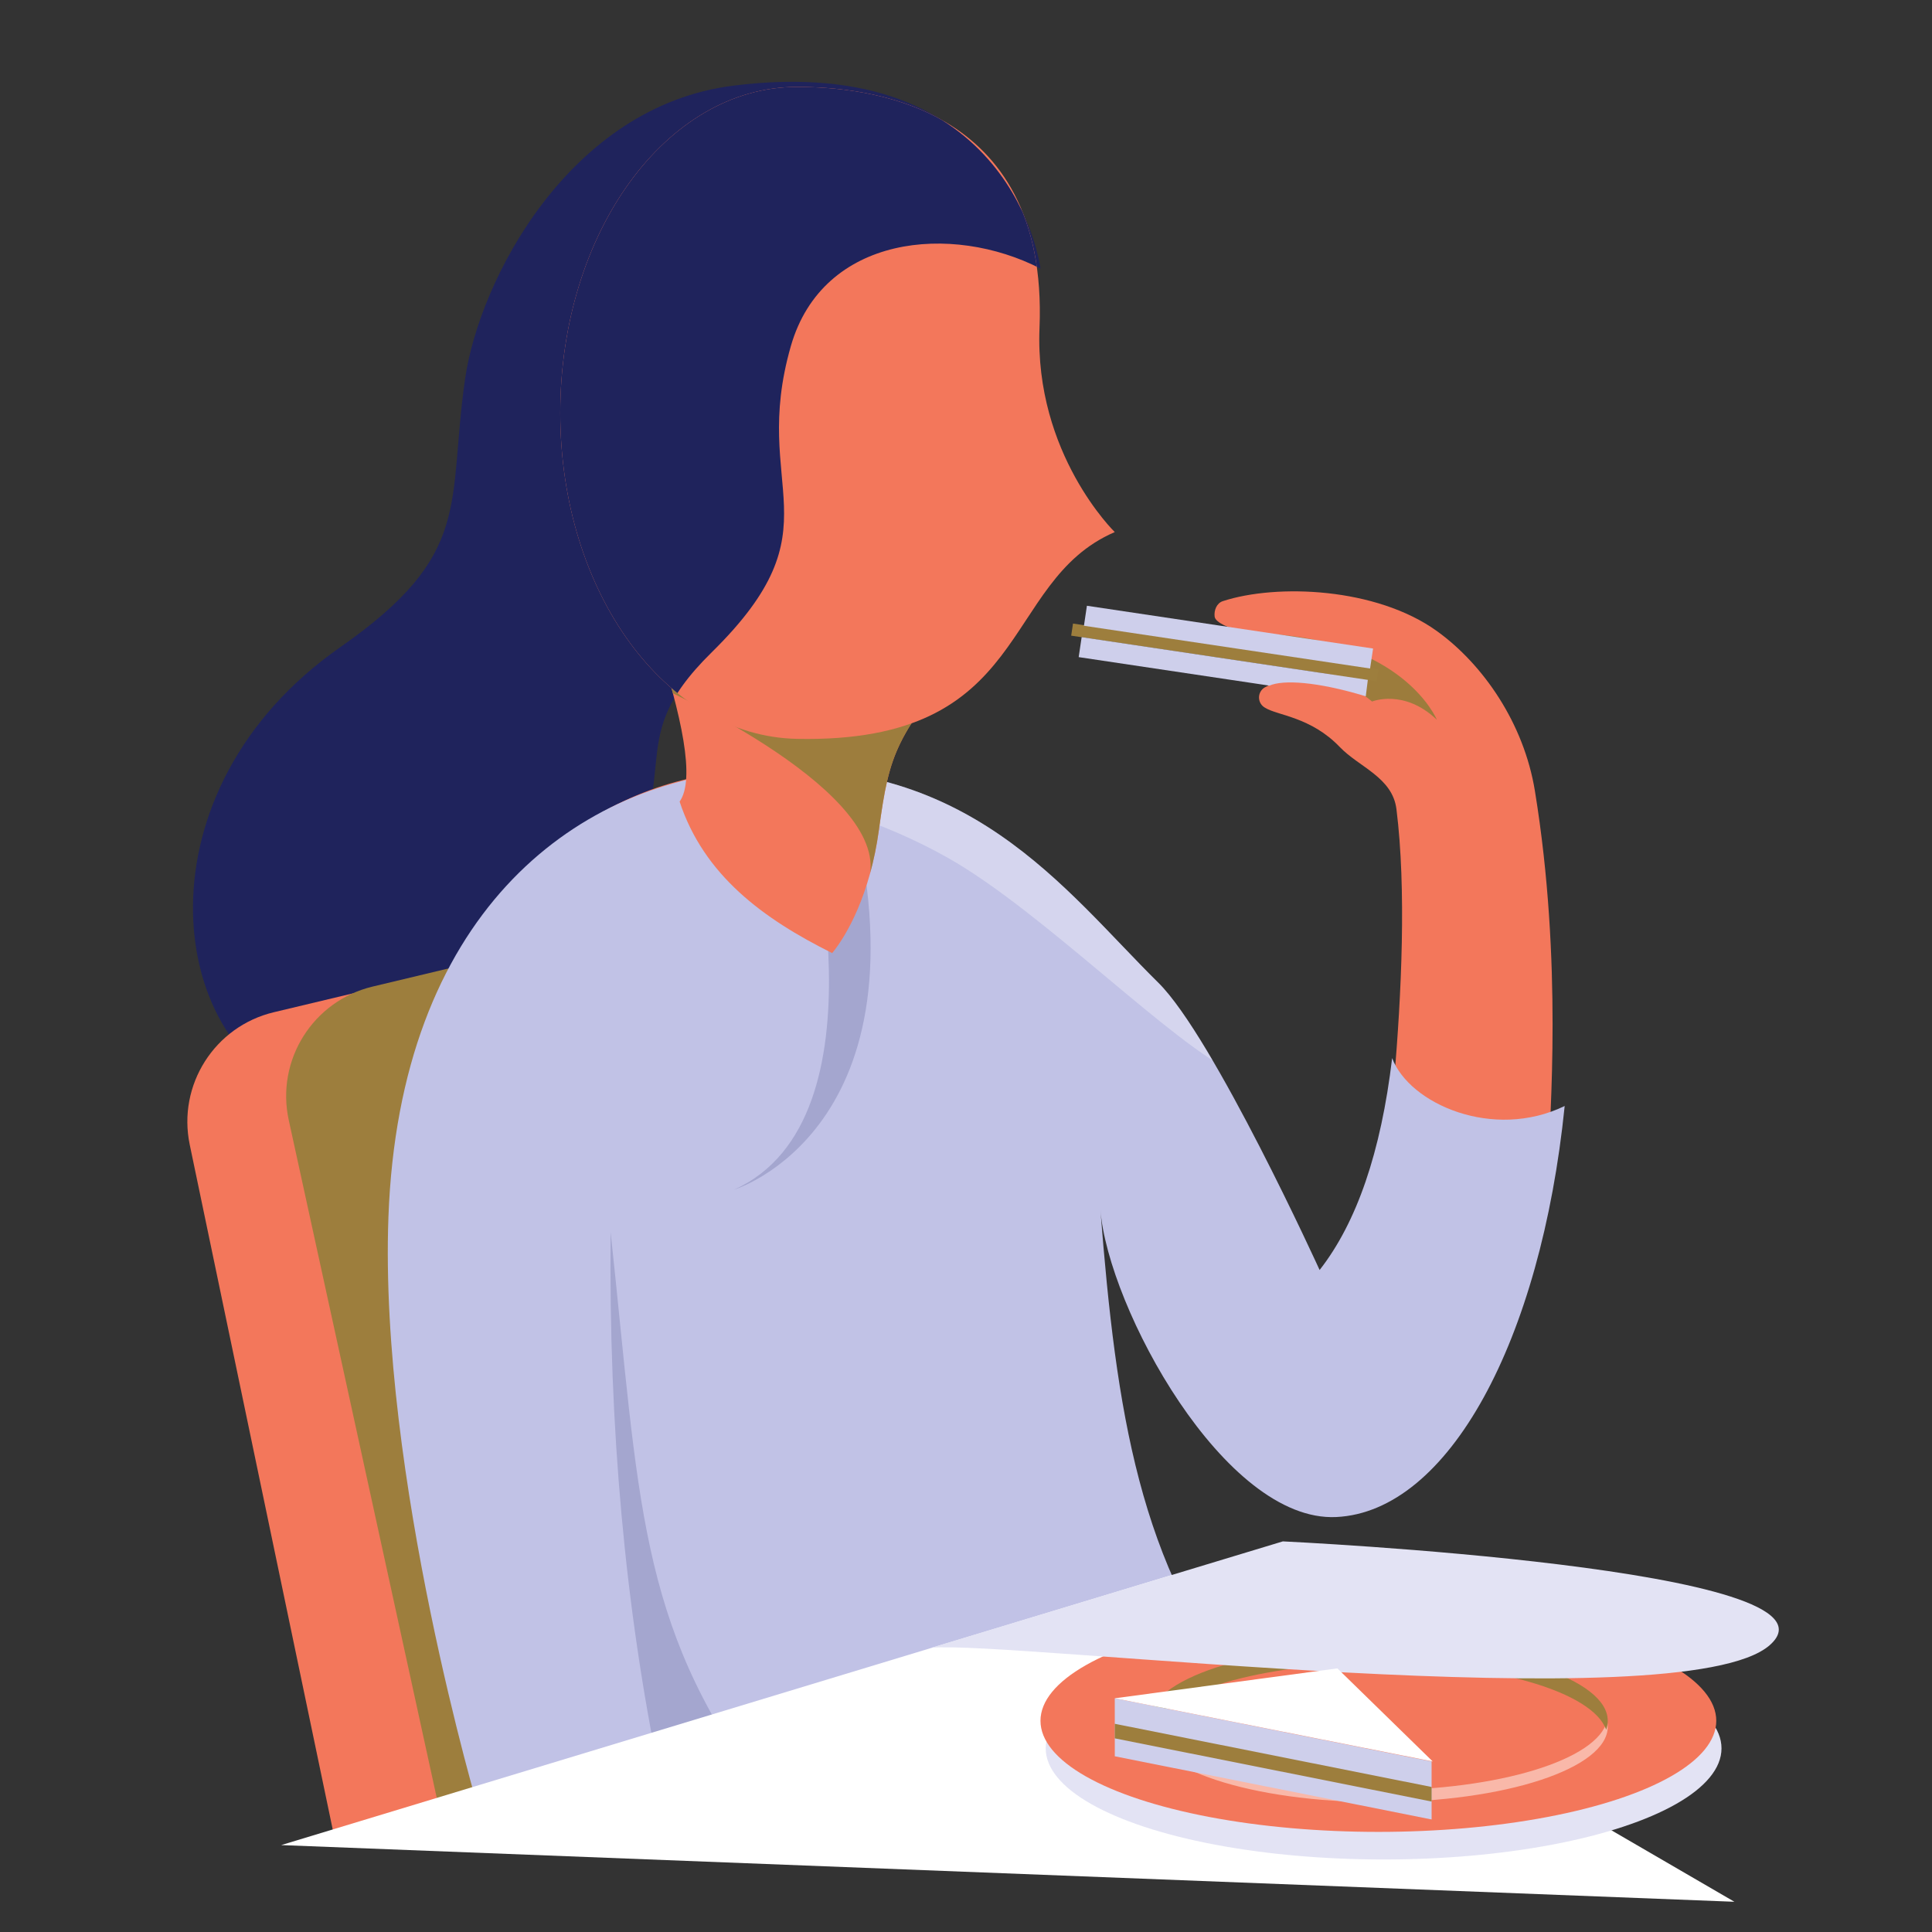 <?xml version="1.0" encoding="UTF-8" standalone="no"?>
<!DOCTYPE svg PUBLIC "-//W3C//DTD SVG 1.1//EN" "http://www.w3.org/Graphics/SVG/1.1/DTD/svg11.dtd">
<svg width="100%" height="100%" viewBox="0 0 65 65" version="1.1" xmlns="http://www.w3.org/2000/svg" xmlns:xlink="http://www.w3.org/1999/xlink" xml:space="preserve" xmlns:serif="http://www.serif.com/" style="fill-rule:evenodd;clip-rule:evenodd;stroke-linejoin:round;stroke-miterlimit:2;">
    <rect x="0" y="0" width="65" height="65" fill="#333333" stroke="none"/>
    <rect id="Consumers" x="0.738" y="0.458" width="64" height="64" style="fill:none;"/>
    <path d="M11.446,21.775C15.961,18.621 15.036,16.97 15.65,12.73C16.13,9.422 19.152,3.581 24.655,2.884C34.108,1.686 35.006,9.036 35.006,9.036C32.03,7.504 27.684,7.893 26.607,11.645C25.217,16.487 28.265,17.697 23.947,21.944C20.661,25.176 23.446,25.839 20.166,31.196C18.828,33.381 14.927,38.605 10.256,36.86C5.517,35.088 4.564,26.583 11.446,21.775Z" style="fill:#1f235c;"/>
    <path d="M11.211,61.632C11.211,61.632 7.907,45.81 6.384,38.515C5.964,36.507 7.219,34.531 9.214,34.055C12.811,33.197 18.234,31.903 21.202,31.195C22.406,30.908 23.63,31.589 24.022,32.763C26.333,39.695 33.64,61.617 33.64,61.617L11.211,61.632Z" style="fill:#f3775b;"/>
    <path d="M14.944,61.632C14.944,61.632 11.35,45.172 9.715,37.686C9.275,35.669 10.529,33.672 12.537,33.192C16.131,32.333 21.514,31.047 24.392,30.36C25.533,30.087 26.704,30.684 27.153,31.768C29.703,37.924 37.633,57.065 37.633,57.065L14.944,61.632Z" style="fill:#9d7e3d;"/>
    <path d="M16.234,57.08C16.234,57.08 13.938,47.907 14.257,39.211C14.629,29.047 20.836,26.16 25.05,25.925C32.569,25.505 36.279,40.154 36.279,40.154C36.279,40.154 36.249,40.322 36.312,40.602C37.996,48.09 34.186,57.137 34.186,57.137L16.234,57.08Z" style="fill:#f3775b;"/>
    <clipPath id="_clip1">
        <path d="M16.234,57.08C16.234,57.08 13.938,47.907 14.257,39.211C14.629,29.047 20.836,26.16 25.05,25.925C32.569,25.505 36.279,40.154 36.279,40.154C36.279,40.154 36.249,40.322 36.312,40.602C37.996,48.09 34.186,57.137 34.186,57.137L16.234,57.08Z"/>
    </clipPath>
    <g clip-path="url(#_clip1)">
        <path d="M69.141,38.96C67.993,40.78 67.076,42.117 66.541,42.658C66.541,42.658 66.892,43.767 65.753,44.781C65.753,44.781 68.626,43.869 69.141,38.96Z" style="fill:#a46048;"/>
    </g>
    <path d="M52.104,38.971C52.024,44.151 46.315,41.454 46.315,41.454C46.315,41.454 47.656,32.597 46.982,27.224C46.848,26.153 45.727,25.812 45.078,25.135C44.101,24.115 42.979,24.074 42.565,23.813C42.44,23.746 42.362,23.618 42.358,23.477C42.354,23.336 42.426,23.204 42.546,23.13C43.007,22.915 43.416,22.482 44.819,22.697C44.834,22.699 43.888,21.756 41.62,21.194C41.411,21.143 40.891,20.958 40.865,20.745C40.839,20.531 40.935,20.292 41.14,20.225C42.955,19.633 46.303,19.763 48.345,21.233C49.899,22.353 51.268,24.332 51.639,26.603C52.588,32.403 52.124,37.642 52.104,38.971Z" style="fill:#f3775b;"/>
    <clipPath id="_clip2">
        <path d="M52.104,38.971C52.024,44.151 46.315,41.454 46.315,41.454C46.315,41.454 47.656,32.597 46.982,27.224C46.848,26.153 45.727,25.812 45.078,25.135C44.101,24.115 42.979,24.074 42.565,23.813C42.44,23.746 42.362,23.618 42.358,23.477C42.354,23.336 42.426,23.204 42.546,23.13C43.007,22.915 43.416,22.482 44.819,22.697C44.834,22.699 43.888,21.756 41.62,21.194C41.411,21.143 40.891,20.958 40.865,20.745C40.839,20.531 40.935,20.292 41.14,20.225C42.955,19.633 46.303,19.763 48.345,21.233C49.899,22.353 51.268,24.332 51.639,26.603C52.588,32.403 52.124,37.642 52.104,38.971Z"/>
    </clipPath>
    <g clip-path="url(#_clip2)">
        <path d="M42.266,21.311C44.172,22.308 45.579,23.113 46.162,23.602C46.162,23.602 47.238,23.163 48.341,24.215C48.341,24.215 47.2,21.426 42.266,21.311Z" style="fill:#9c7c3c;"/>
    </g>
    <path d="M16.132,60.994C16.132,60.994 12.75,49.644 13.068,40.948C13.441,30.784 19.28,26.4 25.05,25.925C32.556,25.307 35.795,29.931 38.97,33.063C40.832,34.9 44.397,42.728 44.397,42.728C45.645,41.132 46.461,38.762 46.837,35.599C47.416,37.136 50.233,38.378 52.642,37.21C51.84,45.109 48.735,50.857 44.957,51.039C41.197,51.22 37.279,43.986 37.022,40.704C37.554,47.486 38.332,52.696 41.954,57.161L16.132,60.994Z" style="fill:#c1c2e6;"/>
    <clipPath id="_clip3">
        <path d="M16.132,60.994C16.132,60.994 12.75,49.644 13.068,40.948C13.441,30.784 19.28,26.4 25.05,25.925C32.556,25.307 35.795,29.931 38.97,33.063C40.832,34.9 44.397,42.728 44.397,42.728C45.645,41.132 46.461,38.762 46.837,35.599C47.416,37.136 50.233,38.378 52.642,37.21C51.84,45.109 48.735,50.857 44.957,51.039C41.197,51.22 37.279,43.986 37.022,40.704C37.554,47.486 38.332,52.696 41.954,57.161L16.132,60.994Z"/>
    </clipPath>
    <g clip-path="url(#_clip3)">
        <path d="M20.544,41.456C20.476,48.067 21.042,54.143 22.195,59.726L25.545,60.148C21.468,54.588 21.512,50.453 20.544,41.456Z" style="fill:#a4a6cf;"/>
        <path d="M27.118,27.09C27.118,27.09 29.977,37.659 24.695,40.026C24.695,40.026 31.386,37.997 28.621,26.981L27.118,27.09Z" style="fill:#a4a6cf;"/>
        <path d="M22.057,26.206C22.057,26.206 27.282,26.249 31.91,28.872C35.113,30.687 39.503,35.198 41.579,36.109C43.655,37.02 42.081,32.155 42.081,32.155C42.081,32.155 34.991,21.29 22.057,26.206Z" style="fill:#fff;fill-opacity:0.32;"/>
    </g>
    <path d="M22.058,21.386C22.943,24.102 23.397,26.22 22.865,26.969C23.682,29.444 25.666,30.906 27.998,32.066C28.503,31.448 29.275,30.076 29.569,27.925C29.932,25.274 30.122,24.782 32.686,21.724L22.058,21.386Z" style="fill:#f3775b;"/>
    <clipPath id="_clip4">
        <path d="M22.058,21.386C22.943,24.102 23.397,26.22 22.865,26.969C23.682,29.444 25.666,30.906 27.998,32.066C28.503,31.448 29.275,30.076 29.569,27.925C29.932,25.274 30.122,24.782 32.686,21.724L22.058,21.386Z"/>
    </clipPath>
    <g clip-path="url(#_clip4)">
        <path d="M21.978,23.016C21.978,23.016 29.675,26.404 29.277,29.369C28.242,37.073 34.193,24.145 34.193,24.145L21.978,23.016Z" style="fill:#917f39;fill-opacity:0.87;"/>
    </g>
    <path d="M26.81,2.924C28.977,2.924 35.285,3.393 34.973,11.036C34.801,15.275 37.505,17.901 37.505,17.901C33.599,19.586 34.779,25.019 26.81,24.858C22.417,24.769 18.849,19.944 18.849,13.891C18.849,7.838 22.416,2.924 26.81,2.924Z" style="fill:#f3775b;"/>
    <clipPath id="_clip5">
        <path d="M26.81,2.924C28.977,2.924 35.285,3.393 34.973,11.036C34.801,15.275 37.505,17.901 37.505,17.901C33.599,19.586 34.779,25.019 26.81,24.858C22.417,24.769 18.849,19.944 18.849,13.891C18.849,7.838 22.416,2.924 26.81,2.924Z"/>
    </clipPath>
    <g clip-path="url(#_clip5)">
        <path d="M11.446,21.775C15.961,18.621 15.036,16.97 15.65,12.73C16.13,9.422 19.152,3.581 24.655,2.884C34.108,1.686 35.006,9.036 35.006,9.036C32.03,7.504 27.684,7.893 26.607,11.645C25.217,16.487 28.265,17.697 23.947,21.944C20.661,25.176 23.446,25.839 20.166,31.196C18.828,33.381 14.927,38.605 10.256,36.86C5.517,35.088 4.564,26.583 11.446,21.775Z" style="fill:#1f235c;"/>
    </g>
    <path d="M9.46,62.076L39.432,52.987L58.352,63.983L9.46,62.076Z" style="fill:#fff;"/>
    <ellipse cx="46.55" cy="58.822" rx="11.368" ry="3.738" style="fill:#e3e3f4;"/>
    <ellipse cx="46.374" cy="57.894" rx="11.368" ry="3.738" style="fill:#f3775b;"/>
    <path d="M38.681,57.894C38.991,59.201 42.32,60.231 46.374,60.231C50.429,60.231 53.757,59.201 54.068,57.894C54.083,57.96 54.091,58.027 54.091,58.094C54.091,59.494 50.633,60.631 46.374,60.631C42.115,60.631 38.657,59.494 38.657,58.094C38.657,58.027 38.665,57.96 38.681,57.894Z" style="fill:#fff;fill-opacity:0.48;"/>
    <path d="M38.711,58.194C38.675,58.096 38.657,57.995 38.657,57.894C38.657,56.494 42.115,55.357 46.374,55.357C50.633,55.357 54.091,56.494 54.091,57.894C54.091,57.995 54.073,58.096 54.038,58.194C53.586,56.935 50.325,55.957 46.374,55.957C42.424,55.957 39.163,56.935 38.711,58.194Z" style="fill:#9d7e3d;"/>
    <path d="M31.332,55.437L43.16,51.858C43.16,51.858 62.49,52.765 59.539,55.351C56.588,57.937 33.974,55.19 31.332,55.437Z" style="fill:#e3e3f4;"/>
    <path d="M46.374,22.514L36.1,20.979L36.039,21.386L46.313,22.921L46.374,22.514Z" style="fill:#9d7e3d;"/>
    <path d="M46.019,22.874L36.391,21.436L36.291,22.108L42.709,23.067C43.161,22.868 44.285,22.921 45.95,23.426L46.019,22.874Z" style="fill:#cecfeb;"/>
    <path d="M46.196,21.819L36.568,20.38L36.468,21.053L46.095,22.491L46.196,21.819Z" style="fill:#cecfeb;"/>
    <path d="M48.164,59.263L37.505,57.137L37.506,59.088L48.165,61.214L48.164,59.263Z" style="fill:#cecfeb;"/>
    <path d="M48.165,60.121L37.505,57.995L37.505,58.485L48.165,60.611L48.165,60.121Z" style="fill:#9d7e3d;"/>
    <path d="M44.995,56.131L37.505,57.137L48.203,59.263L44.995,56.131Z" style="fill:#fff;"/>
</svg>
